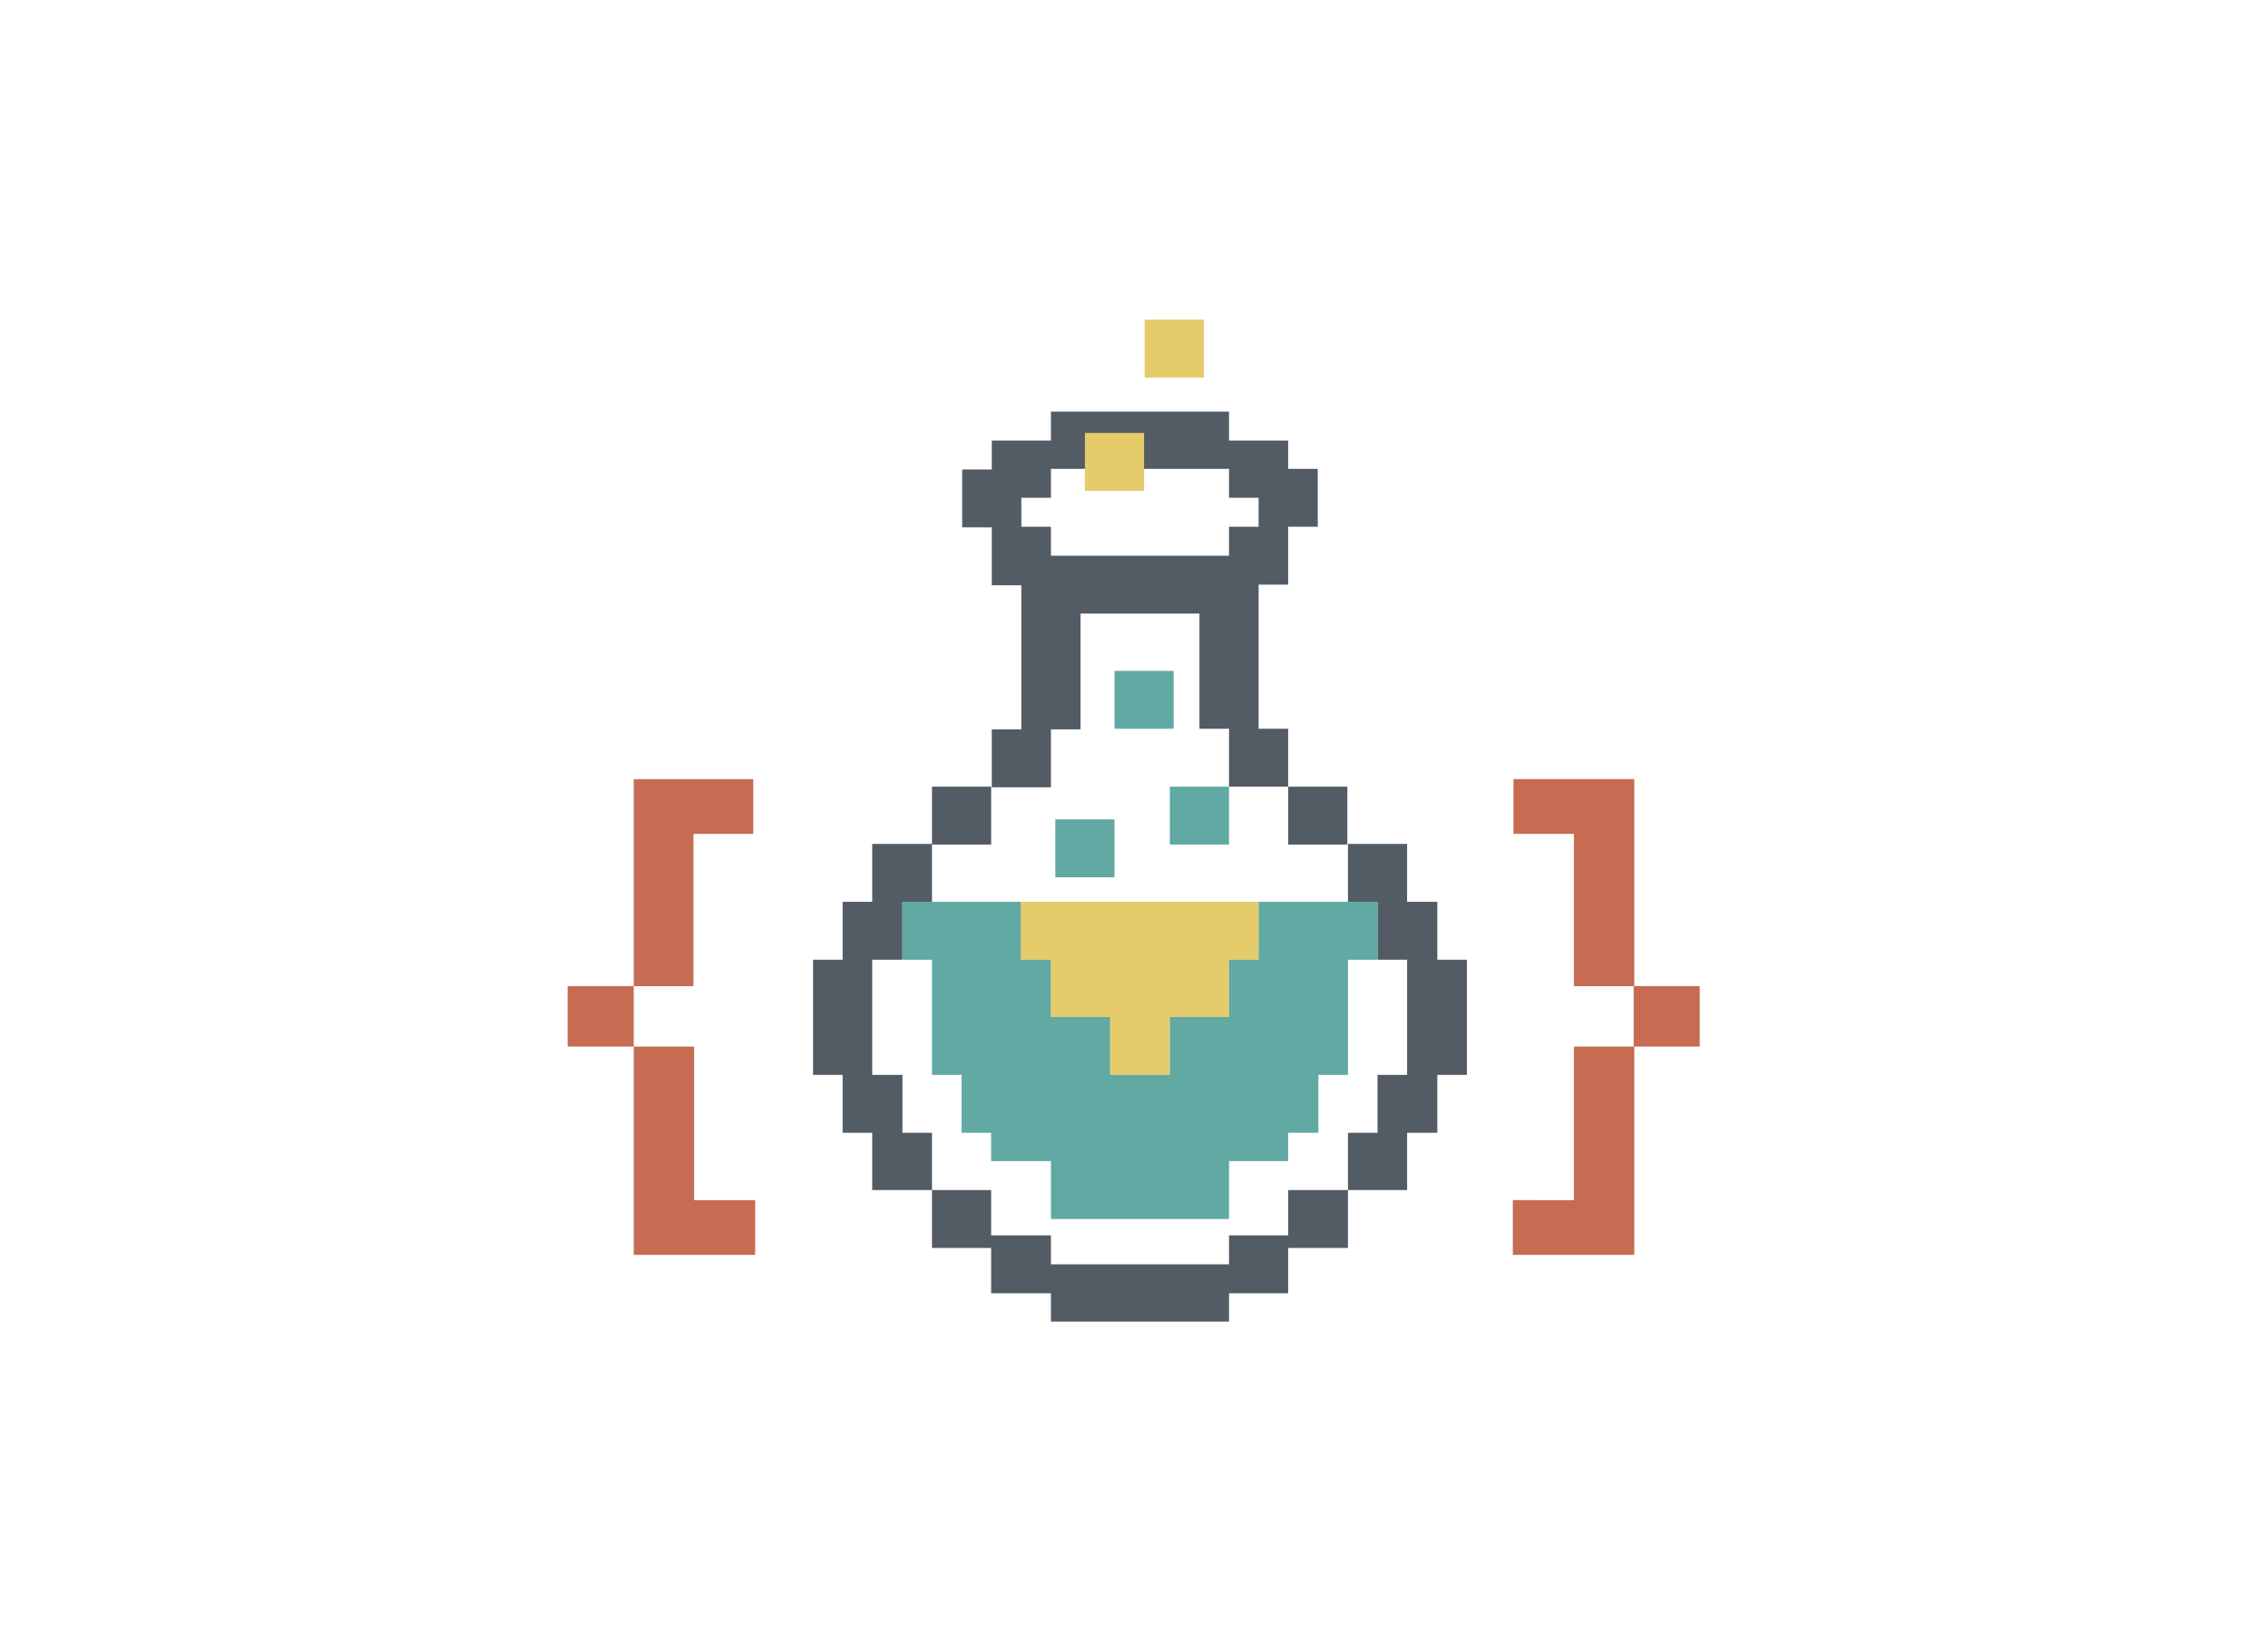<?xml version="1.0" encoding="utf-8"?>
<!-- Generator: Adobe Illustrator 17.1.0, SVG Export Plug-In . SVG Version: 6.00 Build 0)  -->
<!DOCTYPE svg PUBLIC "-//W3C//DTD SVG 1.1//EN" "http://www.w3.org/Graphics/SVG/1.1/DTD/svg11.dtd">
<svg version="1.1" id="Capa_1" xmlns="http://www.w3.org/2000/svg" xmlns:xlink="http://www.w3.org/1999/xlink" x="0px" y="0px"
	 viewBox="0 0 360.4 261.1" enable-background="new 0 0 360.4 261.1" xml:space="preserve">
<g>
	<path fill="#C56C53" d="M100.7,156.7v9.6H90.2v-9.6H100.7z M110.3,156.7h-9.6v-32.9h19v8.7h-9.5V156.7z M120,190.7v8.7h-19.3v-33.1
		h9.6v24.4H120z"/>
	<path fill="#C56C53" d="M250.1,190.7v-24.4h9.6v33.1h-19.3v-8.7H250.1z M250.1,132.5h-9.6v-8.7h19.2v32.9h-9.6V132.5z M270.1,156.7
		v9.6h-10.5v-9.6H270.1z"/>
</g>
<polygon fill="#E5CB6A" points="162.2,143.3 162.2,152.5 167,152.5 167,161.6 176.4,161.6 176.4,170.8 185.9,170.8 185.9,161.6 
	195.3,161.6 195.3,152.5 200,152.5 200,143.3 "/>
<g>
	<path fill="#535B64" d="M204.7,74.5V70h-9.4v-4.6H167V70h-9.4v4.6h-4.7v9.2h4.7v9.2h4.7v22.9h-4.7v9.2h9.4v-9.2h4.7V97.5h18.9v18.3
		h4.7v9.2h9.4v-9.2H200V92.9h4.7v-9.2h4.7v-9.2H204.7z M200,83.7h-4.7v4.6H167v-4.6h-4.7v-4.6h4.7v-4.6h28.3v4.6h4.7V83.7z"/>
	<rect x="148.1" y="125" fill="#535B64" width="9.4" height="9.2"/>
	<polygon fill="#535B64" points="143.4,180 143.4,170.8 138.6,170.8 138.6,161.6 138.6,152.5 143.4,152.5 143.4,143.3 148.1,143.3 
		148.1,134.1 138.6,134.1 138.6,143.3 133.9,143.3 133.9,152.5 129.2,152.5 129.2,161.6 129.2,170.8 133.9,170.8 133.9,180 
		138.6,180 138.6,189.1 148.1,189.1 148.1,180 	"/>
	<rect x="204.7" y="125" fill="#535B64" width="9.4" height="9.2"/>
	<polygon fill="#535B64" points="228.4,152.5 228.4,143.3 223.6,143.3 223.6,134.1 214.2,134.1 214.2,143.3 218.9,143.3 
		218.9,152.5 223.6,152.5 223.6,161.6 223.6,170.8 218.9,170.8 218.9,180 214.2,180 214.2,189.1 223.6,189.1 223.6,180 228.4,180 
		228.4,170.8 233.1,170.8 233.1,161.6 233.1,152.5 	"/>
	<polygon fill="#535B64" points="204.7,196.3 195.3,196.3 195.3,200.9 167,200.9 167,196.3 157.5,196.3 157.5,189.1 148.1,189.1 
		148.1,198.3 157.5,198.3 157.5,205.5 167,205.5 167,210 195.3,210 195.3,205.5 204.7,205.5 204.7,198.3 214.2,198.3 214.2,189.1 
		204.7,189.1 	"/>
</g>
<polygon fill="#61A9A3" points="200,143.3 200,152.5 195.3,152.5 195.3,161.6 185.9,161.6 185.9,170.8 176.4,170.8 176.4,161.6 
	167,161.6 167,152.5 162.2,152.5 162.2,143.3 143.4,143.3 143.4,152.5 148.1,152.5 148.1,170.8 152.8,170.8 152.8,180 157.5,180 
	157.5,184.5 167,184.5 167,193.7 195.3,193.7 195.3,184.5 204.7,184.5 204.7,180 209.5,180 209.5,170.8 214.2,170.8 214.2,152.5 
	218.9,152.5 218.9,143.3 "/>
<rect x="177.1" y="106.6" fill="#61A9A3" width="9.4" height="9.2"/>
<rect x="185.9" y="125" fill="#61A9A3" width="9.4" height="9.2"/>
<rect x="167.7" y="130.2" fill="#61A9A3" width="9.4" height="9.2"/>
<rect x="181.9" y="50.8" fill="#E5CB6A" width="9.4" height="9.2"/>
<rect x="172.4" y="68.8" fill="#E5CB6A" width="9.4" height="9.2"/>
</svg>
